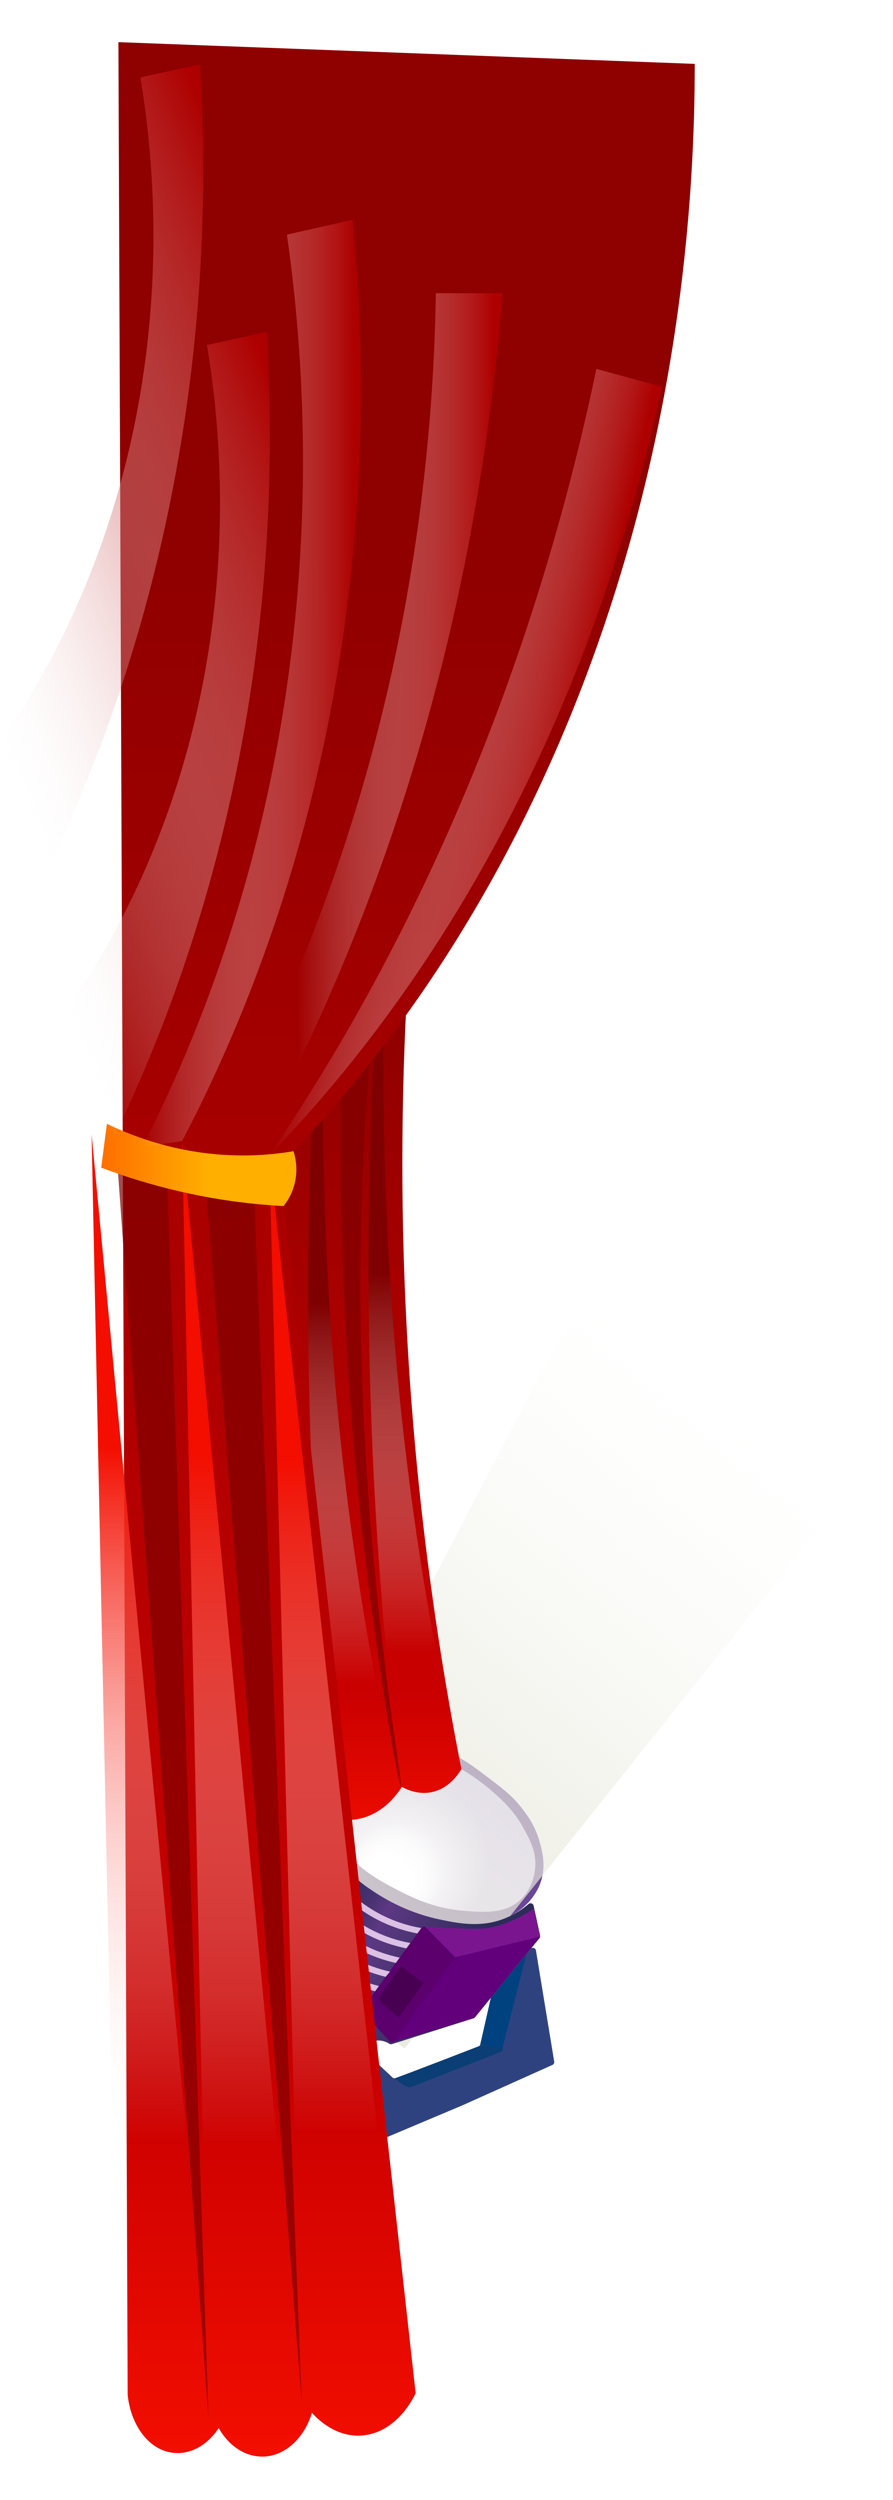 <?xml version="1.0" encoding="UTF-8"?>
<svg id="Layer_2" data-name="Layer 2" xmlns="http://www.w3.org/2000/svg" xmlns:xlink="http://www.w3.org/1999/xlink" viewBox="0 0 241.32 675">
  <defs>
    <style>
      .cls-1 {
        fill: url(#linear-gradient-2);
      }

      .cls-2 {
        fill: #5b006d;
      }

      .cls-3 {
        fill: url(#linear-gradient-9);
        filter: url(#drop-shadow-2);
      }

      .cls-4 {
        fill: url(#linear-gradient);
      }

      .cls-4, .cls-5 {
        opacity: .8;
      }

      .cls-6 {
        fill: url(#linear-gradient-15);
      }

      .cls-7 {
        fill: url(#linear-gradient-14);
      }

      .cls-8 {
        fill: #2d327f;
      }

      .cls-9 {
        fill: url(#linear-gradient-11);
      }

      .cls-10 {
        fill: url(#linear-gradient-10);
      }

      .cls-11 {
        fill: url(#radial-gradient);
      }

      .cls-12 {
        fill: url(#linear-gradient-6);
        filter: url(#drop-shadow-1);
      }

      .cls-13 {
        fill: url(#linear-gradient-5);
      }

      .cls-14 {
        fill: #7b158f;
      }

      .cls-15 {
        fill: url(#linear-gradient-7);
      }

      .cls-16 {
        fill: #173378;
      }

      .cls-17 {
        fill: #6a4895;
      }

      .cls-18 {
        fill: #004280;
      }

      .cls-19 {
        fill: #7f0000;
        opacity: .7;
      }

      .cls-20 {
        fill: url(#linear-gradient-3);
      }

      .cls-21 {
        fill: #0a3e75;
      }

      .cls-22 {
        fill: #62007c;
      }

      .cls-5 {
        fill: #fde3ff;
      }

      .cls-23 {
        fill: url(#linear-gradient-4);
      }

      .cls-24 {
        fill: #2f4280;
      }

      .cls-25 {
        fill: url(#linear-gradient-8);
      }

      .cls-26 {
        fill: url(#linear-gradient-12);
      }

      .cls-27 {
        fill: #2a002c;
        opacity: .4;
      }

      .cls-28 {
        fill: url(#linear-gradient-13);
      }
    </style>
    <linearGradient id="linear-gradient" x1="-964.61" y1="3466.3" x2="-964.61" y2="3730.55" gradientTransform="translate(-2307.25 2322.29) rotate(-140.35) scale(1.22 .84) skewX(6.24)" gradientUnits="userSpaceOnUse">
      <stop offset="0" stop-color="#e6e7d9"/>
      <stop offset=".08" stop-color="#e6e7da" stop-opacity=".97"/>
      <stop offset=".2" stop-color="#e8e9dc" stop-opacity=".9"/>
      <stop offset=".33" stop-color="#ebece1" stop-opacity=".77"/>
      <stop offset=".47" stop-color="#f0f0e8" stop-opacity=".6"/>
      <stop offset=".63" stop-color="#f5f5f0" stop-opacity=".38"/>
      <stop offset=".79" stop-color="#fcfcfa" stop-opacity=".11"/>
      <stop offset=".85" stop-color="#fff" stop-opacity="0"/>
    </linearGradient>
    <linearGradient id="linear-gradient-2" x1="-110.4" y1="597.6" x2="-49.07" y2="656.18" gradientTransform="translate(39.5 -105.96) rotate(-11.76) scale(.84 1)" gradientUnits="userSpaceOnUse">
      <stop offset=".15" stop-color="#2d2c59"/>
      <stop offset=".28" stop-color="#2f2c5b"/>
      <stop offset=".36" stop-color="#382e63"/>
      <stop offset=".43" stop-color="#473270"/>
      <stop offset=".5" stop-color="#5d3883"/>
      <stop offset=".84" stop-color="#2d2c59"/>
    </linearGradient>
    <radialGradient id="radial-gradient" cx="-94.14" cy="608.65" fx="-104.12" fy="615.68" r="26.32" gradientTransform="translate(81.09 -114.61) rotate(-11.76) scale(1.02 1)" gradientUnits="userSpaceOnUse">
      <stop offset=".15" stop-color="#fff"/>
      <stop offset=".27" stop-color="#fff" stop-opacity=".99"/>
      <stop offset=".36" stop-color="#fff" stop-opacity=".95"/>
      <stop offset=".43" stop-color="#fff" stop-opacity=".89"/>
      <stop offset=".49" stop-color="#fff" stop-opacity=".81"/>
      <stop offset=".5" stop-color="#fff" stop-opacity=".8"/>
      <stop offset=".84" stop-color="#fff" stop-opacity=".6"/>
    </radialGradient>
    <linearGradient id="linear-gradient-3" x1="82.79" y1="215.76" x2="82.79" y2="500.79" gradientUnits="userSpaceOnUse">
      <stop offset=".2" stop-color="#8f0000"/>
      <stop offset=".85" stop-color="#cb0000"/>
      <stop offset="1" stop-color="#f30e00"/>
    </linearGradient>
    <linearGradient id="linear-gradient-4" x1="-515.38" y1="1305.66" x2="-526.54" y2="1528.25" gradientTransform="translate(-337.31 1814) rotate(177.13)" gradientUnits="userSpaceOnUse">
      <stop offset=".17" stop-color="#fff" stop-opacity="0"/>
      <stop offset=".63" stop-color="#7f0000"/>
    </linearGradient>
    <linearGradient id="linear-gradient-5" x1="-498.67" y1="1298.44" x2="-509.83" y2="1521.03" xlink:href="#linear-gradient-4"/>
    <linearGradient id="linear-gradient-6" x1="107.11" y1="8.62" x2="107.11" y2="660.54" xlink:href="#linear-gradient-3"/>
    <filter id="drop-shadow-1" filterUnits="userSpaceOnUse">
      <feOffset dx="2.76" dy="2.76"/>
      <feGaussianBlur result="blur" stdDeviation="3.54"/>
      <feFlood flood-color="#000" flood-opacity=".75"/>
      <feComposite in2="blur" operator="in"/>
      <feComposite in="SourceGraphic"/>
    </filter>
    <linearGradient id="linear-gradient-7" x1="-1904.2" y1="711.69" x2="-1904.2" y2="1054.6" gradientTransform="translate(-1813.05 1366.58) rotate(-180)" gradientUnits="userSpaceOnUse">
      <stop offset=".23" stop-color="#fff" stop-opacity="0"/>
      <stop offset=".76" stop-color="#f30e00"/>
    </linearGradient>
    <linearGradient id="linear-gradient-8" x1="-1878.43" y1="706.04" x2="-1878.43" y2="1058.49" xlink:href="#linear-gradient-7"/>
    <linearGradient id="linear-gradient-9" x1="24.59" y1="311.78" x2="77.33" y2="311.78" gradientUnits="userSpaceOnUse">
      <stop offset="0" stop-color="#ff6e00"/>
      <stop offset=".55" stop-color="#ffaf00"/>
    </linearGradient>
    <filter id="drop-shadow-2" filterUnits="userSpaceOnUse">
      <feOffset dx="2.76" dy="2.76"/>
      <feGaussianBlur result="blur-2" stdDeviation="3.54"/>
      <feFlood flood-color="#000" flood-opacity=".75"/>
      <feComposite in2="blur-2" operator="in"/>
      <feComposite in="SourceGraphic"/>
    </filter>
    <linearGradient id="linear-gradient-10" x1="55.57" y1="196.88" x2="135.82" y2="196.88" gradientUnits="userSpaceOnUse">
      <stop offset=".31" stop-color="#fff" stop-opacity="0"/>
      <stop offset=".97" stop-color="#ae0000"/>
    </linearGradient>
    <linearGradient id="linear-gradient-11" x1="38.42" y1="184.56" x2="97.52" y2="184.56" gradientUnits="userSpaceOnUse">
      <stop offset="0" stop-color="#fff" stop-opacity="0"/>
      <stop offset=".97" stop-color="#ae0000"/>
    </linearGradient>
    <linearGradient id="linear-gradient-12" x1="44.75" y1="89.61" x2="105.46" y2="89.61" gradientTransform="translate(71 104.45) rotate(11.97)" xlink:href="#linear-gradient-11"/>
    <linearGradient id="linear-gradient-13" x1="2.34" y1="490.25" x2="123.48" y2="490.25" gradientTransform="translate(-189.5 -233.73) rotate(-21.69)" xlink:href="#linear-gradient-11"/>
    <linearGradient id="linear-gradient-14" x1="12.34" y1="416.48" x2="133.47" y2="416.48" gradientTransform="translate(-189.5 -233.73) rotate(-21.69)" xlink:href="#linear-gradient-11"/>
    <linearGradient id="linear-gradient-15" x1="-1853.95" y1="707.88" x2="-1853.95" y2="1060.34" xlink:href="#linear-gradient-7"/>
  </defs>
  <g id="stage_lights" data-name="stage lights">
    <g>
      <path class="cls-17" d="M87.59,473.29c-.61,.54-3.04,2.79-4.24,6.63-.1,.31-.51,1.72-.63,3.64h0c.09,.42,0,.76-.02,.83-.22,.96,.12,2.26,.12,2.26,1.35,4.79,2.9,7.64,2.9,7.64s2.31,4.24,5.58,7.62c0,0,0,0,0,0,0,0,0,0,0,0,1.36,1.63,3.28,3.7,5.79,5.85,6.73,5.73,13.26,8.14,15.21,8.81,3.53,1.22,6.41,1.72,8.45,2.06,4.27,.72,6.68,1.13,9.89,.74,2.15-.26,7.28-.97,11.47-5.01,2.48-2.39,3.51-4.86,3.71-5.36,1.92-4.73,.74-9.02,.03-11.63-1.29-4.69-3.71-7.75-5.29-9.72-2.33-2.89-4.5-4.54-8.84-7.84-3.22-2.45-5.74-4.36-9.64-6.34-1.95-.99-5.26-2.64-9.94-3.74-.9-.21-3.51-.79-6.97-1.02-2.04-.14-3.99-.27-6.6,.08-1.56,.21-4.11,.57-7.07,2-1.1,.53-2.46,1.21-3.92,2.51Z"/>
      <path class="cls-4" d="M68.66,519.45c13.54,11.23,27.09,22.46,40.63,33.68,44.01-55.1,88.02-110.21,132.04-165.31-13.92-6.75-27.84-13.51-41.76-20.26l-.23-.16c-12.46-9.03-24.92-18.05-37.38-27.08-31.1,59.71-62.2,119.42-93.3,179.13Z"/>
      <path class="cls-1" d="M81.19,486.46c-5.47,14.59-10.58,28.12-14.09,37.45-.05,.14-.07,.3-.04,.45,.75,3.68,2.3,8.31,5.58,12.85,0,0,8.32,11.5,22.71,13.7,2.55,.39,3.56,.35,3.56,.35,2-.07,3.1-.58,4.74-.12,.65,.18,1.17,.45,1.56,.7,.21,.13,.47,.16,.7,.09,7.35-2.32,14.69-4.65,22.04-6.97,.16-.05,.3-.15,.4-.27,5.81-7.12,11.62-14.25,17.44-21.37,.16-.2,.22-.45,.17-.69-.59-2.69-1.17-5.39-1.76-8.08-.13-.62-.89-.86-1.38-.44-1.49,1.27-3.56,2.72-6.25,3.81-6.34,2.57-12.1,1.49-17.33,.44-8.23-1.65-14.75-5.14-19.44-8.43h0s-11.11-7.14-15.97-20.08c-.39-1.05-.68-2.05-.86-3.16-.37-2.22-.19-4.11,.03-5.38-.77,2.33-1.44,4.15-1.82,5.15Z"/>
      <path class="cls-24" d="M65.7,505.28c1.12-.51,2.24-1.01,3.35-1.52,.07-.03,.14-.05,.22-.07,2.45-.4,4.89-.79,7.34-1.19,.45-.07,.87,.21,.96,.65l2.27,10.92,5.89,27.56c.03,.16,.12,.31,.24,.43,6.7,6.29,13.39,12.58,20.09,18.88,.24,.22,.58,.29,.89,.17,7.44-2.84,14.89-5.68,22.33-8.53,.26-.1,.46-.33,.52-.6,.95-4.17,1.9-8.34,2.85-12.51,.03-.12,.09-.24,.17-.34,3.51-4.3,7.01-8.59,10.52-12.89,.46-.56,1.37-.33,1.49,.38,1.65,10.01,3.3,20.02,4.94,30.04,.06,.37-.14,.74-.49,.89-8.05,3.61-16.11,7.23-24.16,10.84-7.76,3.27-15.53,6.55-23.29,9.82-.14,.06-.29,.08-.43,.06-2.66-.32-5.31-.63-7.97-.95-.25-.03-.46-.16-.6-.36-4.96-7.45-9.86-15.87-14.32-25.3-1.2-2.54-2.32-5.05-3.37-7.52-.02-.04-.03-.08-.04-.11-3.29-12.59-6.58-25.18-9.86-37.78-.1-.39,.1-.8,.47-.96Z"/>
      <path class="cls-21" d="M107.92,562.17c1.29,1.02,1.84,1.08,2.31,1.35,.22,.13,.5,.15,.74,.06,8.12-3.18,16.25-6.36,24.37-9.55,.86-.34,.64-1.58-.28-1.6-1.68-.04-3.35-.07-5.03-.11-.11,0-.22,.02-.33,.06-3.87,1.48-13.63,5.37-21.65,8.3-.25,.09-.73,.27-1.35,.48,.48,.41,.89,.75,1.21,1Z"/>
      <path class="cls-18" d="M135.82,552.96c2.14-8.41,4.28-16.82,6.41-25.23-3.2,3.91-6.39,7.83-9.59,11.74-.95,4.2-1.91,8.41-2.86,12.61,2.01,.29,4.02,.59,6.03,.88Z"/>
      <path class="cls-2" d="M98.04,543.35c2.42,2.6,4.84,5.2,7.25,7.8,.36,.39,.99,.35,1.31-.08,5.36-7.33,10.71-14.66,16.07-21.98,.24-.33,.21-.77-.08-1.06-2.48-2.51-4.96-5.02-7.44-7.53-.36-.37-.98-.32-1.29,.1-5.29,7.24-10.59,14.48-15.88,21.72-.23,.32-.21,.75,.06,1.04Z"/>
      <path class="cls-22" d="M145.98,522.87c-2.43,3-17.45,21.61-17.62,21.81-.02,.02-.05,.06-.09,.09,0,0-.13,.12-.31,.18-.19,.06-9.23,2.71-21.58,6.32,5.53-7.61,11.06-15.21,16.6-22.82,7.67-1.86,15.33-3.73,23-5.59Z"/>
      <path class="cls-11" d="M91.52,473.27c-.27,.17-4.59,3.02-5.87,8.1-1.77,7.07,3.39,13.5,6.56,17.43,4.97,6.16,10.63,9.15,15.17,11.5,3.87,2,9.83,5,18.11,5.65,5.26,.41,10.95,.85,15.1-2.94,3.37-3.08,3.89-7.34,4-8.24,.54-4.42-1.26-7.74-3.05-11.05-2.77-5.11-6.35-8.18-9.22-10.64-.67-.58-3.46-2.93-7.66-5.42-3.23-1.91-7.28-4.32-13.08-5.7-2.76-.66-6.98-1.34-12.25-.92-1.35,0-4.6,.15-7.82,2.24Z"/>
      <path class="cls-14" d="M133.14,520.34c5.03-1.15,9.09-3.66,10.27-4.42,.34-.22,.62-.41,.8-.54,.59,2.5,1.18,5,1.76,7.5-7.67,1.86-15.33,3.73-23,5.59-2.68-2.74-5.37-5.48-8.05-8.22,.52,.03,1.3,.08,2.24,.12,8.66,.44,12.99,.66,15.97-.03Z"/>
      <path class="cls-16" d="M101.39,578.27c-7.39-11.61-14.79-23.22-22.18-34.83-1.36,.23-2.72,.46-4.08,.7,5.9,10.94,11.79,21.88,17.69,32.82,2.86,.44,5.71,.87,8.57,1.31Z"/>
      <path class="cls-8" d="M69.27,503.7c-1.07,.47-2.15,.95-3.22,1.42-.06,0-.44,.07-.68,.42-.21,.31-.15,.63-.14,.7,3.3,12.63,6.6,25.26,9.9,37.89,1.36-.23,2.72-.46,4.08-.7-3.31-13.25-6.63-26.49-9.94-39.74Z"/>
      <path class="cls-27" d="M114.44,535.45c-2.22,3.09-4.45,6.18-6.67,9.27-1.91-1.62-3.82-3.24-5.73-4.86,2.1-2.99,4.2-5.98,6.3-8.97,2.04,1.52,4.07,3.04,6.11,4.56Z"/>
      <path class="cls-5" d="M102.41,536.24c-2.57-.64-6.1-1.79-9.88-4-4.01-2.34-6.84-5.01-8.67-7.01-.27,.56-.54,1.12-.81,1.68,1.86,1.95,4.64,4.44,8.46,6.68,3.75,2.19,7.25,3.39,9.85,4.07,.35-.47,.69-.94,1.04-1.42Z"/>
      <path class="cls-5" d="M113.86,520.59c-3.05-.52-7.67-1.69-12.6-4.57-3.98-2.32-6.81-4.97-8.67-7.01-.27,.56-.54,1.12-.81,1.68,1.9,1.99,4.68,4.47,8.46,6.68,4.87,2.84,9.44,4.09,12.55,4.68,.35-.48,.71-.97,1.06-1.45Z"/>
      <path class="cls-5" d="M110.9,524.63c-2.98-.54-7.44-1.72-12.2-4.5-3.99-2.33-6.82-4.98-8.67-7.01-.27,.56-.54,1.12-.81,1.68,1.89,1.98,4.67,4.46,8.46,6.68,4.7,2.74,9.1,3.99,12.14,4.6,.36-.48,.71-.96,1.07-1.45Z"/>
      <path class="cls-5" d="M108.02,528.57c-2.83-.58-6.96-1.76-11.38-4.34-4-2.34-6.84-5-8.67-7.01-.27,.56-.54,1.12-.81,1.68,1.88,1.97,4.66,4.46,8.46,6.68,4.37,2.55,8.45,3.79,11.34,4.43l1.05-1.44Z"/>
      <path class="cls-5" d="M105.41,532.36c-2.72-.6-6.62-1.78-10.8-4.22-4.02-2.34-6.85-5.01-8.67-7.01l-.81,1.68c1.87,1.95,4.64,4.45,8.46,6.68,4.08,2.38,7.88,3.6,10.63,4.27,.39-.46,.79-.93,1.18-1.39Z"/>
    </g>
  </g>
  <g id="curtains">
    <g>
      <path class="cls-20" d="M114.45,215.76c-3.21,27.42-5.45,58.29-5.7,92.07-.49,67.09,7.05,124.78,15.93,169.83-.82,1.38-2.41,3.61-4.95,5.06-5.23,3-10.22,.26-11.13-.25-1.2,1.88-3.77,5.35-7.95,7.39-6.89,3.35-13.03,.29-14.5-.51-2.12,2.66-5.52,6.21-10.33,8.66-10.16,5.18-19.42,1.8-22.45,.51-4.15-76.23-8.31-152.45-12.46-228.68,24.51-18.02,49.03-36.05,73.54-54.07Z"/>
      <path class="cls-23" d="M124.45,477.65c-.67,1.12-2.98,4.65-7.11,6-4.45,1.45-8.02-.61-8.96-1.2-3.3-26.07-7.28-64.89-8.44-112.33-1.48-60.27,2.19-108.87,3.36-108.83,1.17,.03-1.87,49,4.51,114.08,4.29,43.69,11.28,78.94,16.64,102.28Z"/>
      <path class="cls-13" d="M108.12,485.7c-.67,1.12-2.98,4.65-7.11,6-4.45,1.45-8.02-.61-8.96-1.2-3.3-26.07-7.28-64.89-8.44-112.33-1.48-60.27,2.19-108.87,3.36-108.83,1.17,.03-1.87,49,4.51,114.08,4.29,43.69,11.28,78.94,16.64,102.28Z"/>
      <path class="cls-19" d="M95.01,228.72h0c3.95,.74,7.89,1.48,11.84,2.21-4.4,26.65-9.41,66.35-9.47,114.68-.08,74.87,11.77,136.67,10.99,136.85-.53,.12-5.99-29.38-10.1-65.38-5.22-45.81-9.13-109.82-3.27-188.36Z"/>
      <path class="cls-12" d="M184.98,14.49c.03,34.36-3.52,101.43-32.83,174.19-25.43,63.13-59.02,102.68-79.4,123.3,12.27,110.48,24.54,220.96,36.81,331.44-.56,1.2-4.47,9.31-12.51,11.13-8.65,1.96-14.8-5.01-15.51-5.84-1.96,6.43-6.54,10.95-11.86,11.72-5.17,.74-10.28-2.17-13.34-7.6-4.07,6.22-10.67,8.4-16.17,5.5-4.56-2.4-7.77-7.97-8.43-14.48-.83-211.74-1.66-423.49-2.5-635.23,51.92,1.96,103.83,3.91,155.75,5.87Z"/>
      <path class="cls-19" d="M54.93,311.17c4.48,1.3,8.96,2.61,13.44,3.91,4.39,111.21,8.78,222.42,13.17,333.63-8.87-112.51-17.74-225.02-26.61-337.54Z"/>
      <path class="cls-19" d="M31.73,314.32c4.48,1.29,8.96,2.58,13.44,3.87,3.72,111.54,7.44,223.08,11.16,334.63-8.2-112.83-16.4-225.67-24.61-338.5Z"/>
      <path class="cls-15" d="M109.56,643.41c-.56,1.2-4.47,9.31-12.51,11.13-8.65,1.96-14.8-5.01-15.51-5.84-2.93-112.24-5.86-224.48-8.79-336.73,12.27,110.48,24.54,220.96,36.81,331.44Z"/>
      <path class="cls-25" d="M81.54,648.7c-1.96,6.43-6.54,10.95-11.86,11.72-5.17,.74-10.28-2.17-13.34-7.6-2.37-114.91-4.74-229.83-7.12-344.74,10.77,113.54,21.55,227.08,32.32,340.62Z"/>
      <path class="cls-3" d="M26.12,300.68c5.98,2.88,13.79,5.83,23.1,7.4,10.92,1.84,20.33,1.18,27.33,0,.39,1.2,.84,3.09,.77,5.43-.16,5.18-2.78,8.54-3.46,9.37-8.35-.43-17.81-1.57-28.1-3.95-7.74-1.79-14.82-4.02-21.17-6.41,.51-3.95,1.03-7.89,1.54-11.84Z"/>
      <path class="cls-10" d="M117.78,79.16c-.46,28.69-3.44,67.33-13.88,110.89-13.25,55.26-33.21,96.32-48.34,122.5,3.57,.69,7.14,1.37,10.71,2.06,13.1-23.39,27.49-53.41,39.94-90.16,19.11-56.37,26.59-107.7,29.61-145.28h-18.04Z"/>
      <path class="cls-9" d="M77.53,63.35c3.8,26.56,6.89,65.84,1.29,112.29-7.55,62.69-27.33,108.63-40.41,134.13,3.6-.56,7.2-1.13,10.8-1.69,12.02-22.91,26.54-56.13,36.52-99.08,14.58-62.69,12.73-116.97,9.56-149.65-5.92,1.33-11.85,2.67-17.77,4Z"/>
      <path class="cls-26" d="M161.17,99.61c-6.22,29.66-15.94,65.82-31.52,104.78-18.43,46.09-39.31,81.75-56.9,107.58,17.47-18,39.72-44.83,60.33-82.52,26.13-47.78,39.06-93.66,45.74-125.05-5.88-1.6-11.77-3.2-17.65-4.8Z"/>
      <path class="cls-28" d="M55.93,93.15c2.95,17.77,5.97,47.39,.42,82.64-7.81,49.5-28.14,82.31-38.36,96.77,3.78,12.46,7.55,24.93,11.33,37.39,11.7-23.58,27.08-60.66,36.12-109.68,8.31-45.06,8.25-83.9,6.59-110.64-5.37,1.17-10.74,2.34-16.1,3.51Z"/>
      <path class="cls-7" d="M37.94,20.9c2.95,17.77,5.97,47.39,.42,82.64C30.55,153.05,10.22,185.85,0,200.32c3.78,12.46,7.55,24.93,11.33,37.39,11.7-23.58,27.08-60.66,36.12-109.68,8.31-45.06,8.25-83.9,6.59-110.64-5.37,1.17-10.74,2.34-16.1,3.51Z"/>
      <path class="cls-6" d="M57.07,646.86c-1.96,6.43-6.54,10.95-11.86,11.72-5.17,.74-10.28-2.17-13.34-7.6-2.37-114.91-4.74-229.83-7.12-344.74,10.77,113.54,21.55,227.08,32.32,340.62Z"/>
    </g>
  </g>
</svg>